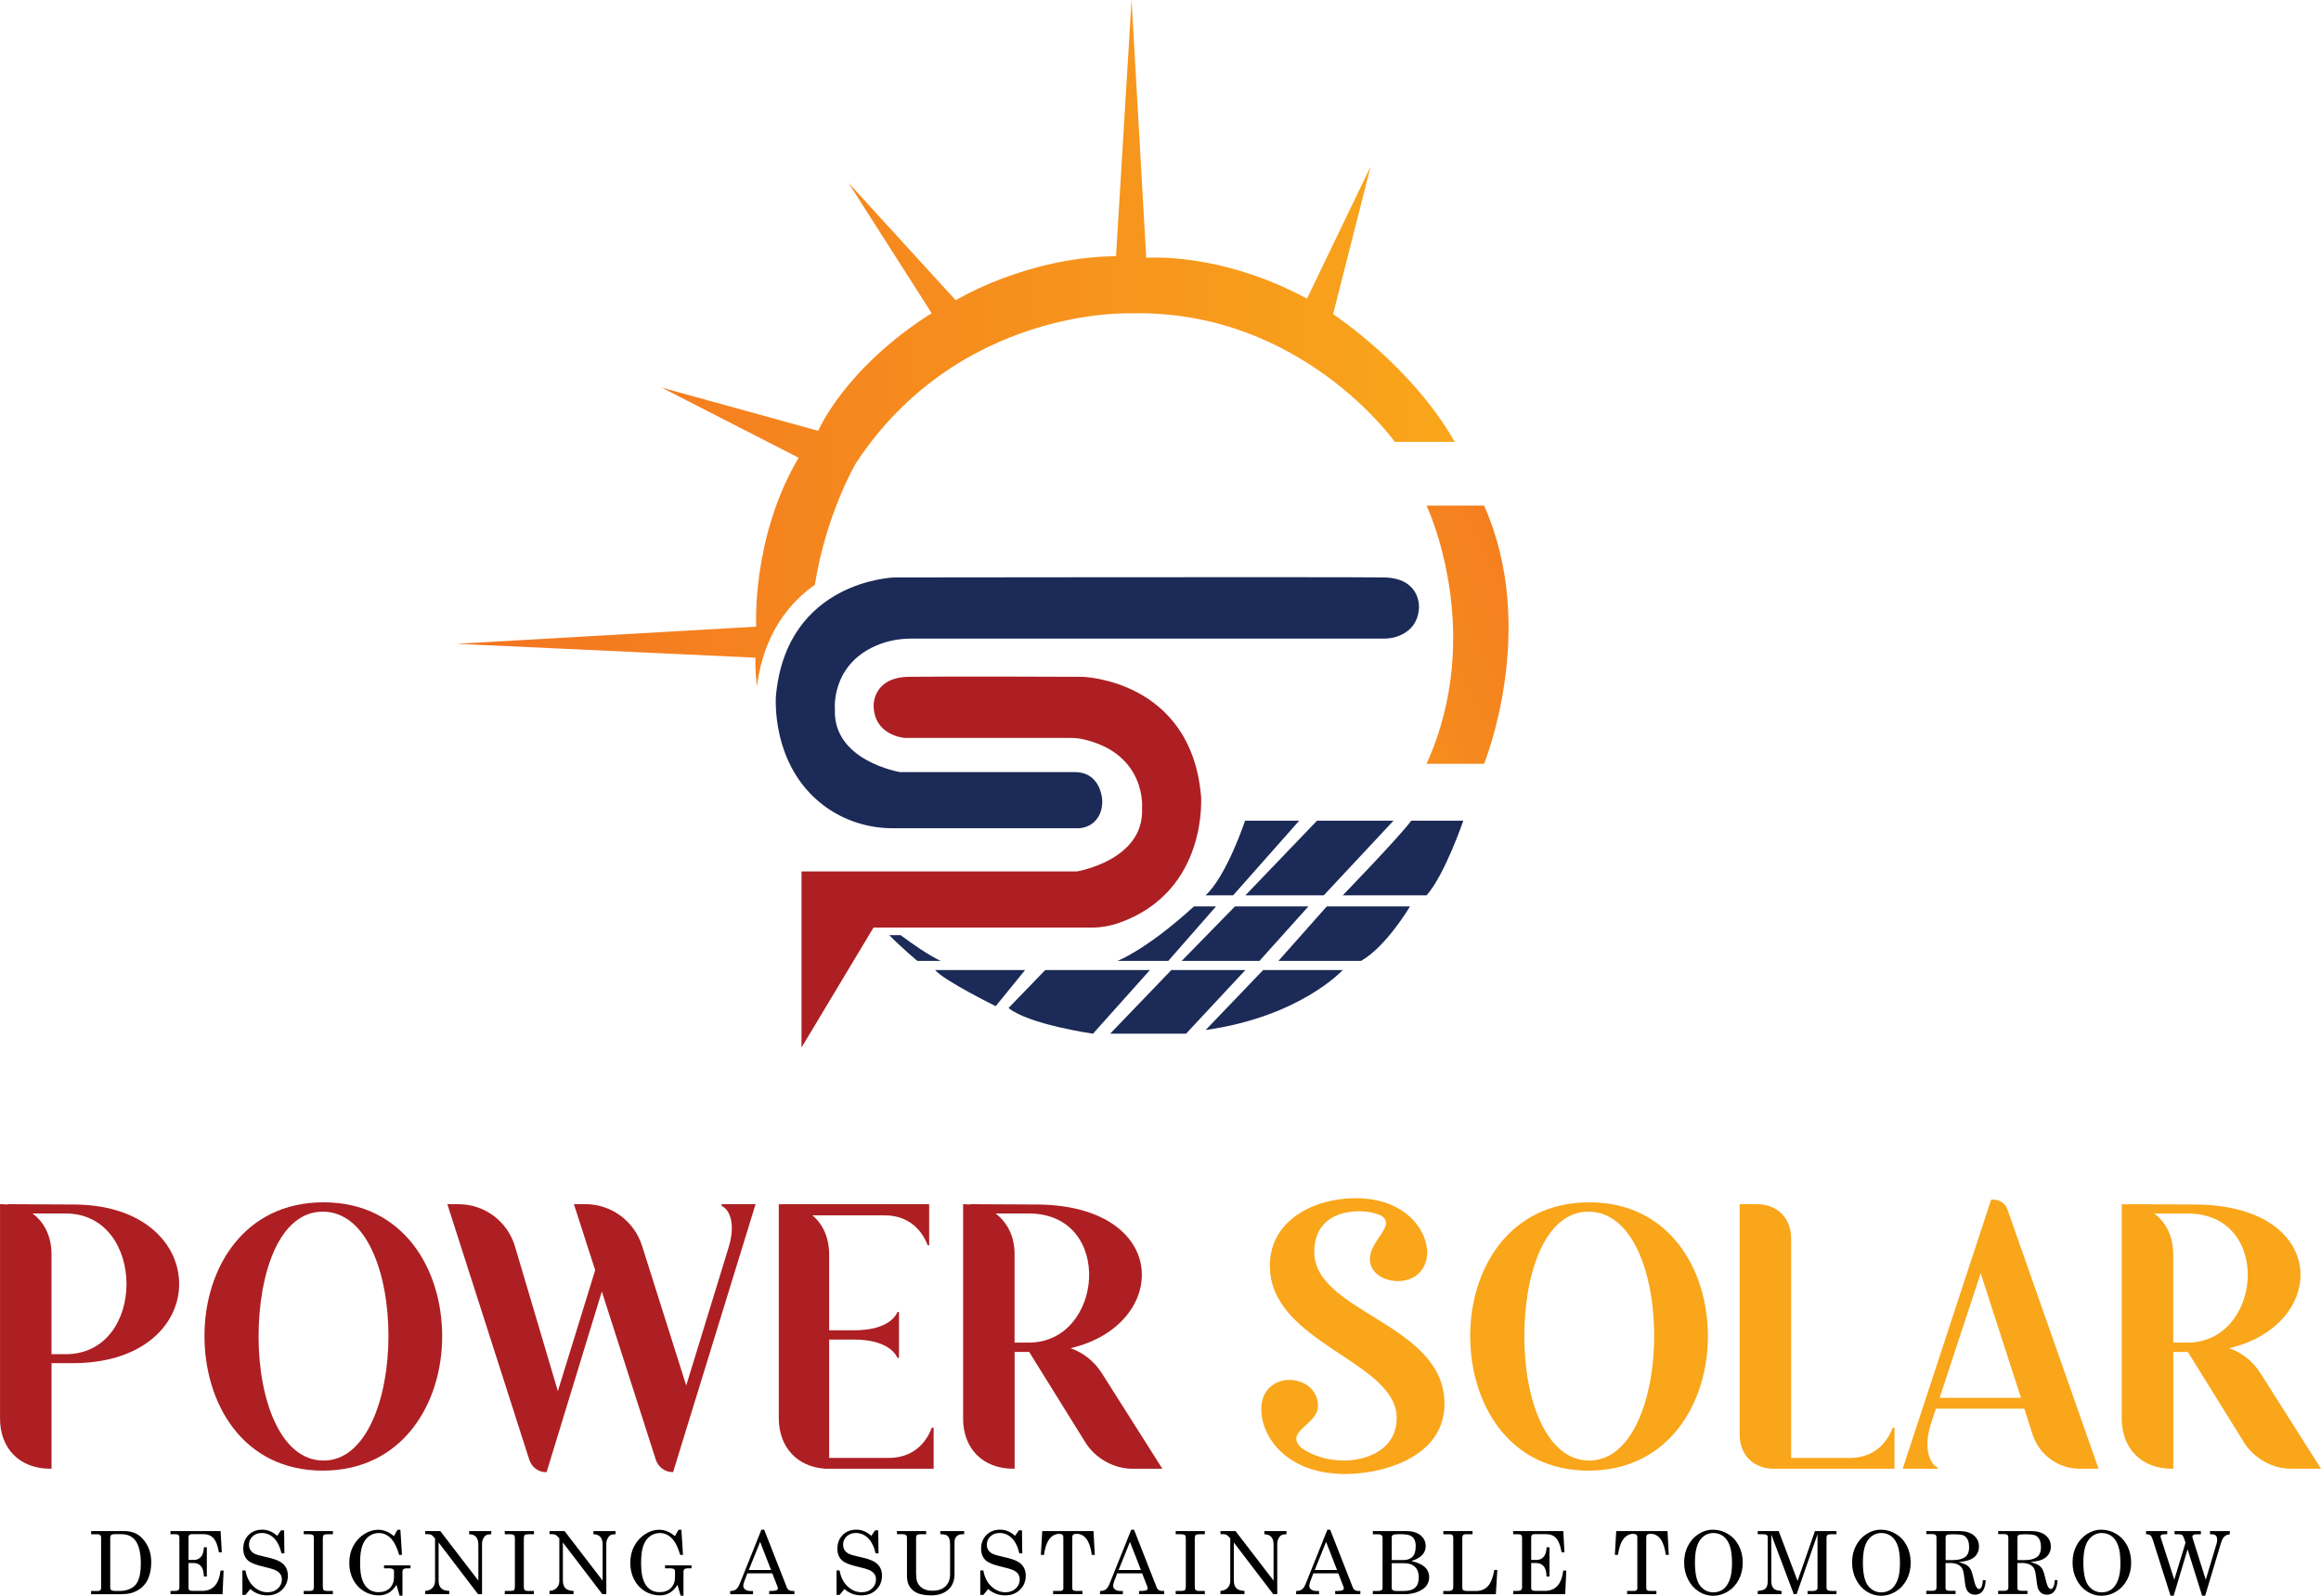 <svg xmlns="http://www.w3.org/2000/svg" xmlns:xlink="http://www.w3.org/1999/xlink" id="Layer_1" data-name="Layer 1" viewBox="0 0 523.64 360"><defs><style>      .cls-1 {        fill: url(#linear-gradient-2);      }      .cls-2 {        fill: #f9a61a;      }      .cls-3 {        fill: #1b2a56;      }      .cls-4 {        fill: url(#linear-gradient);      }      .cls-5 {        fill: #ad1f23;      }    </style><linearGradient id="linear-gradient" x1="371.41" y1="123.07" x2="250.44" y2="179.52" gradientUnits="userSpaceOnUse"><stop offset="0" stop-color="#f37421"></stop><stop offset="1" stop-color="#f9a61a"></stop></linearGradient><linearGradient id="linear-gradient-2" x1="103.05" y1="77.42" x2="328.19" y2="77.42" xlink:href="#linear-gradient"></linearGradient></defs><g><path class="cls-5" d="m270.95,179.41c-2.38-26.1-26.72-26.72-26.72-26.72,0,0-31.07-.13-39.23,0s-7.9,6.52-7.9,6.52c.12,6.38,6.13,7.18,7.04,7.27.07,0,.13,0,.19,0h37.26c.98,0,1.96.11,2.92.33,14.31,3.35,13.15,15.6,13.15,15.6.5,11.67-14.68,14.18-14.68,14.18h-62.15v39.73l16.24-27.06h49.17c2.15,0,4.29-.36,6.32-1.09,20.2-7.21,18.4-28.77,18.4-28.77Z"></path><path class="cls-4" d="m321.84,172.31h12.98s12.43-30.37,0-58.26h-12.98s13.53,28.44,0,58.26Z"></path><path class="cls-3" d="m318.39,185.15c-2.62,3.59-15.46,16.84-15.46,16.84h18.92c4.14-4.69,8.28-16.84,8.28-16.84h-11.74Z"></path><path class="cls-3" d="m288.43,216.77h18.64c5.66-3.18,11.05-12.29,11.05-12.29h-18.78l-10.91,12.29Z"></path><path class="cls-3" d="m272,232.37c21.4-3.04,30.93-13.53,30.93-13.53h-17.95l-12.98,13.53Z"></path><polygon class="cls-3" points="264.27 218.84 250.46 233.2 267.58 233.2 280.97 218.84 264.27 218.84"></polygon><path class="cls-3" d="m235.82,218.84l-8.28,8.56c4.56,3.73,19.05,5.8,19.05,5.8l12.84-14.36h-23.61Z"></path><path class="cls-3" d="m210.97,218.84c1.93,2.35,13.67,8.15,13.67,8.15l6.63-8.15h-20.3Z"></path><polygon class="cls-3" points="298.65 201.99 314.38 185.15 297.13 185.15 280.97 201.99 298.65 201.99"></polygon><polygon class="cls-3" points="266.61 216.77 284.15 216.77 295.19 204.48 278.63 204.48 266.61 216.77"></polygon><path class="cls-3" d="m274.35,204.48h-4.97c-10.91,9.94-17.26,12.29-17.26,12.29h11.46l10.77-12.29Z"></path><path class="cls-3" d="m293.12,185.15h-12.22s-4.13,12.44-8.91,16.84h6.21l14.91-16.84Z"></path><path class="cls-3" d="m203.19,210.97h-2.56c3.08,3.12,6.33,5.8,6.33,5.8h5.25c-2.71-1.29-6.06-3.59-9.02-5.8Z"></path><path class="cls-3" d="m320.13,136.79s.25-6.4-7.9-6.52c-8.16-.13-110.45,0-110.45,0,0,0-24.34.63-26.72,26.72,0,0-1.3,15.6,10.74,24.7,4.49,3.39,9.99,5.16,15.62,5.16h41.72c1.35,0,2.67-.47,3.67-1.38.7-.64,1.34-1.56,1.67-2.89.26-1.04.26-2.14.04-3.19-.42-2-1.77-5.21-6.08-5.21h-39.4s-15.18-2.51-14.68-14.18c0,0-.94-9.88,9.24-14.32,2.49-1.09,5.19-1.61,7.91-1.61h106.72c1.21,0,2.42-.22,3.54-.69,1.98-.83,4.3-2.64,4.38-6.59Z"></path><path class="cls-1" d="m300.76,70.87l8.47-33.32-14.36,29.82c-19.88-10.68-36.27-9.2-36.27-9.2l-3.31-58.17-3.5,57.8c-20.25.18-36.17,9.94-36.17,9.94l-24.21-26.51,18.78,29.42c-19.7,12.49-25.59,26.54-25.59,26.54l-35.35-9.76,30.93,15.83c-10.68,18.04-9.57,38.11-9.57,38.11l-67.56,3.87,67.38,3.13c-.05,2.18.08,4.34.33,6.46.78-6.01,2.73-11.26,5.79-15.62,1.99-2.84,4.44-5.28,7.3-7.29,2.55-16.19,9.32-27.54,9.32-27.54,23.2-35.07,61.58-33.69,61.58-33.69,38.66-1.1,59.92,28.99,59.92,28.99h13.53c-9.76-17.21-27.43-28.81-27.43-28.81Z"></path></g><g><g><path class="cls-5" d="m.34,271.66c.51,0,.93.08,1.35.08v-.08l15.49.08c15.57.25,23.24,9.09,23.24,17.93s-7.75,17.6-23.32,17.85h-5.47v23.82h-.34c-6.82,0-11.28-4.55-11.28-11.28v-48.41h.34Zm11.28,11.28v22.56h3.2c9.18,0,13.72-7.91,13.72-15.83s-4.55-15.91-13.72-15.91h-7.49c2.69,1.94,4.29,5.22,4.29,9.18Z"></path><path class="cls-5" d="m46.13,301.38c0-15.15,8.84-30.14,26.86-30.14s26.77,15.07,26.77,30.22-8.92,30.31-26.94,30.31-26.69-15.15-26.69-30.39Zm26.86,28.12c9.68,0,14.65-14.06,14.65-28.12s-4.88-28.03-14.82-28.03-14.48,14.14-14.48,28.2,4.88,27.95,14.65,27.95Z"></path><path class="cls-5" d="m103.38,271.66c5.98,0,11.11,3.87,12.8,9.51l9.68,32.66,8.42-27.28-4.8-14.9h2.53c5.89,0,11.11,3.79,12.88,9.51l9.93,31.4,9.51-30.98c1.94-6.15-.17-9.01-1.52-9.51v-.42h7.66l-18.61,60.45h-.08c-1.77,0-3.2-1.09-3.79-2.69l-12.21-38.05-12.46,40.75h-.17c-1.68,0-3.11-1.09-3.7-2.69l-18.52-57.75h2.44Z"></path><path class="cls-5" d="m175.7,319.9v-48.24c.17,0,.34.08.59,0h33.34v9.26h-.34c-.51-1.35-2.78-6.74-9.68-6.74h-16.33c2.44,2.02,3.79,5.14,3.79,8.92v17.01h5.64c6.9,0,9.18-2.69,9.77-4.13h.34v10.36h-.34c-.59-1.35-2.86-4.13-9.77-4.13h-5.64v26.69h13.47c6.9,0,9.18-5.39,9.68-6.82h.42v9.26h-24.5c-6.31-.42-10.44-4.88-10.44-11.45Z"></path><path class="cls-5" d="m217.62,271.66c.42,0,.76.08,1.18.08v-.08l15.66.08c29.8.51,29.38,27.19,7.07,32.41,2.86,1.01,5.39,2.95,7.16,5.81l13.55,21.38h-6.82c-4.13,0-8.33-2.36-10.52-5.89l-12.71-20.46h-3.28v26.35h-.34c-6.82,0-11.28-4.55-11.28-11.28v-48.41h.34Zm11.28,11.28v19.95h3.2c16.92,0,19.36-29.13,0-29.13h-7.49c2.69,2.02,4.29,5.22,4.29,9.18Z"></path><path class="cls-2" d="m303.16,329.5c5.3,0,11.95-2.53,11.95-9.6,0-12.88-28.62-16.84-28.62-34.35,0-10.27,9.93-15.24,19.36-15.24,9.93,0,15.07,5.64,16,10.78l.17,1.18c0,4.04-2.61,6.74-6.65,6.74-3.2,0-6.31-1.85-6.31-4.97,0-4.29,5.98-7.49,2.61-9.77-1.52-.67-3.2-1.01-4.97-1.01-5.22,0-10.19,2.36-10.19,9.18,0,13.72,29.38,16.08,29.38,34.26,0,12.04-13.89,15.83-22.39,15.83-13.13,0-18.94-8.25-18.94-14.65,0-4.46,3.2-6.57,6.31-6.57,3.28,0,6.48,2.1,6.48,5.89,0,4.21-7.58,5.64-3.87,9.34,2.27,1.68,5.72,2.95,9.68,2.95Z"></path><path class="cls-2" d="m331.69,301.38c0-15.15,8.84-30.14,26.86-30.14s26.77,15.07,26.77,30.22-8.92,30.31-26.94,30.31-26.69-15.15-26.69-30.39Zm26.86,28.12c9.68,0,14.65-14.06,14.65-28.12s-4.88-28.03-14.82-28.03-14.48,14.14-14.48,28.2,4.88,27.95,14.65,27.95Z"></path><path class="cls-2" d="m396.35,271.66c4.63,0,7.75,3.11,7.75,7.75v49.5h13.22c6.9,0,9.18-5.39,9.68-6.82h.42v9.26h-27.19c-4.63,0-7.75-3.11-7.75-7.75v-51.94h3.87Z"></path><path class="cls-2" d="m449.22,270.65h.59c1.43,0,2.69.93,3.11,2.27l20.54,58.43h-4.21c-4.88,0-9.18-3.11-10.69-7.75l-1.85-5.81h-19.95l-1.26,3.87c-1.68,5.72.25,8.84,1.6,9.34v.34h-7.83l19.95-60.7Zm-11.62,44.7h18.35l-9.09-28.12-9.26,28.12Z"></path><path class="cls-2" d="m479.02,271.66c.42,0,.76.08,1.18.08v-.08l15.66.08c29.8.51,29.38,27.19,7.07,32.41,2.86,1.01,5.39,2.95,7.16,5.81l13.55,21.38h-6.82c-4.13,0-8.33-2.36-10.52-5.89l-12.71-20.46h-3.28v26.35h-.34c-6.82,0-11.28-4.55-11.28-11.28v-48.41h.34Zm11.28,11.28v19.95h3.2c16.92,0,19.36-29.13,0-29.13h-7.49c2.69,2.02,4.29,5.22,4.29,9.18Z"></path></g><g><path d="m20.56,345.4h7.36c1.09,0,2.02.19,2.78.58.95.49,1.76,1.3,2.42,2.44.66,1.14,1,2.48,1,4.03,0,1.28-.2,2.44-.6,3.47-.3.79-.77,1.48-1.39,2.07-.63.59-1.39,1.03-2.29,1.33-.67.22-1.57.33-2.7.33h-6.59v-.72h1.35c.34,0,.58-.05.71-.16.13-.11.2-.28.2-.51v-11.47c0-.2-.07-.36-.21-.48-.14-.12-.34-.18-.59-.18h-1.45v-.72Zm5.16.72c-.29,0-.5.06-.64.18-.14.12-.21.31-.21.55v11.36c0,.23.08.41.24.52.16.12.43.18.82.18h1.21c1.08,0,2.03-.28,2.85-.84.53-.37.94-.9,1.21-1.57.38-.91.57-2.17.57-3.77,0-2.37-.41-4.11-1.24-5.22-.71-.93-1.77-1.4-3.2-1.4h-1.62Z"></path><path d="m38.49,345.4h11.28l.27,4.8h-.65c-.26-1.51-.66-2.57-1.22-3.18-.55-.6-1.28-.91-2.17-.91h-2.79c-.22,0-.39.06-.51.18-.12.12-.17.31-.17.56v5.07h1.22c.65,0,1.18-.23,1.59-.7.41-.47.63-1.19.66-2.16h.66v6.6h-.66c-.03-1.09-.25-1.87-.67-2.34-.41-.47-.97-.71-1.69-.71h-1.11v5.66c0,.21.07.36.21.47.14.11.37.16.69.16h2.2c2.39,0,3.77-1.53,4.13-4.58h.69l-.24,5.31h-11.74v-.72h.97c.38,0,.65-.07.8-.2.15-.13.23-.32.23-.57v-11.28c0-.25-.07-.44-.2-.56-.13-.12-.35-.18-.64-.18h-1.17v-.72Z"></path><path d="m62.53,346.48l.87-1.24h.7l.06,5.19h-.64c-.4-1.59-.99-2.75-1.77-3.49s-1.68-1.1-2.69-1.1c-.85,0-1.54.25-2.08.76-.54.51-.81,1.13-.81,1.86,0,.46.1.86.31,1.2.21.34.51.62.92.84.41.22,1.18.44,2.31.69,1.59.34,2.7.69,3.34,1.05.64.35,1.12.8,1.43,1.33.31.54.47,1.16.47,1.88,0,1.28-.43,2.35-1.3,3.19-.86.84-1.98,1.27-3.35,1.27-1.47,0-2.75-.47-3.83-1.43l-1.09,1.33h-.69v-5.52h.69c.27,1.52.87,2.72,1.81,3.6.94.88,1.99,1.32,3.17,1.32.95,0,1.73-.28,2.33-.84.6-.56.9-1.24.9-2.05,0-.46-.11-.86-.34-1.2-.22-.34-.58-.63-1.07-.87-.49-.23-1.45-.52-2.88-.85-1.57-.37-2.64-.79-3.22-1.25-.8-.65-1.2-1.58-1.2-2.78s.4-2.28,1.2-3.08c.8-.8,1.82-1.2,3.07-1.2.6,0,1.17.11,1.7.32.54.21,1.1.56,1.68,1.06Z"></path><path d="m68.54,345.4h6.57v.72h-1.13c-.5,0-.82.06-.95.19-.13.13-.2.39-.2.79v10.78c0,.43.06.7.17.81.15.15.43.22.84.22h1.26v.72h-6.57v-.72h1.24c.44,0,.72-.06.85-.19.13-.13.19-.41.19-.84v-10.78c0-.41-.06-.66-.17-.76-.18-.15-.51-.22-.99-.22h-1.12v-.72Z"></path><path d="m88.89,346.53l.79-1.42h.65l.36,5.68h-.63c-.48-1.63-1.05-2.82-1.7-3.55-.83-.93-1.79-1.39-2.87-1.39-.83,0-1.57.23-2.22.7-.65.47-1.16,1.17-1.51,2.11-.35.94-.52,2.25-.52,3.95s.17,2.94.52,3.87c.35.93.83,1.61,1.45,2.05.62.44,1.34.66,2.16.66,1.12,0,1.99-.31,2.6-.94.61-.63.92-1.44.92-2.44v-1.34c0-.21-.08-.38-.25-.49s-.43-.17-.8-.17h-1.2v-.67h5.97v.67h-.81c-.36,0-.62.06-.77.19-.15.13-.23.31-.23.54v5.44h-.64c-.23-.85-.47-1.66-.72-2.44-.48.79-1.05,1.38-1.72,1.78s-1.42.59-2.26.59c-1.2,0-2.31-.31-3.34-.92-1.02-.62-1.83-1.48-2.43-2.6-.59-1.12-.89-2.39-.89-3.8s.3-2.69.9-3.81c.6-1.12,1.41-2.02,2.45-2.68,1.04-.66,2.08-.99,3.14-.99.6,0,1.18.1,1.73.31.55.2,1.17.58,1.86,1.12Z"></path><path d="m95.93,345.4h3.4l8.59,11.19v-8.1c0-.82-.19-1.42-.56-1.81-.34-.36-.85-.55-1.52-.56v-.72h4.99v.72c-.51,0-.89.07-1.14.21-.25.14-.47.4-.66.77-.19.37-.28.78-.28,1.22v11.31h-.91l-8.89-11.65v8.59c0,.78.2,1.36.59,1.74.39.38,1,.58,1.82.59v.72h-5.43v-.72c.68-.03,1.22-.25,1.62-.67.4-.42.6-.93.6-1.54v-9.64l-.17-.19c-.32-.35-.55-.56-.68-.62-.19-.09-.43-.13-.72-.13h-.64v-.72Z"></path><path d="m113.89,345.4h6.57v.72h-1.13c-.5,0-.82.06-.95.19-.13.13-.2.39-.2.79v10.78c0,.43.06.7.17.81.15.15.43.22.84.22h1.26v.72h-6.57v-.72h1.24c.44,0,.72-.06.85-.19.13-.13.19-.41.19-.84v-10.78c0-.41-.06-.66-.17-.76-.18-.15-.51-.22-.99-.22h-1.12v-.72Z"></path><path d="m123.97,345.4h3.4l8.59,11.19v-8.1c0-.82-.19-1.42-.56-1.81-.34-.36-.85-.55-1.52-.56v-.72h4.99v.72c-.51,0-.89.07-1.14.21-.25.14-.47.4-.66.77-.19.37-.28.78-.28,1.22v11.31h-.91l-8.89-11.65v8.59c0,.78.2,1.36.59,1.74.39.38,1,.58,1.82.59v.72h-5.43v-.72c.68-.03,1.22-.25,1.62-.67.4-.42.6-.93.6-1.54v-9.64l-.17-.19c-.32-.35-.55-.56-.68-.62-.19-.09-.43-.13-.72-.13h-.64v-.72Z"></path><path d="m152.29,346.53l.79-1.42h.65l.36,5.68h-.63c-.48-1.63-1.05-2.82-1.7-3.55-.83-.93-1.79-1.39-2.87-1.39-.83,0-1.57.23-2.22.7-.65.47-1.16,1.17-1.51,2.11-.35.94-.52,2.25-.52,3.95s.17,2.94.52,3.87c.35.93.83,1.61,1.45,2.05.62.44,1.34.66,2.16.66,1.12,0,1.99-.31,2.6-.94.61-.63.92-1.44.92-2.44v-1.34c0-.21-.08-.38-.25-.49s-.43-.17-.8-.17h-1.2v-.67h5.97v.67h-.81c-.36,0-.62.06-.77.19-.15.13-.23.31-.23.54v5.44h-.64c-.23-.85-.47-1.66-.72-2.44-.48.79-1.05,1.38-1.72,1.78s-1.42.59-2.26.59c-1.2,0-2.31-.31-3.34-.92-1.02-.62-1.83-1.48-2.43-2.6-.59-1.12-.89-2.39-.89-3.8s.3-2.69.9-3.81c.6-1.12,1.41-2.02,2.45-2.68,1.04-.66,2.08-.99,3.14-.99.6,0,1.18.1,1.73.31.55.2,1.17.58,1.86,1.12Z"></path><path d="m171.77,345.1h.64l5.11,13.03c.21.53.63.79,1.26.79h.44v.72h-5.68v-.72h.45c.59,0,1.01-.06,1.25-.19.17-.09.25-.23.25-.41,0-.11-.02-.22-.07-.35l-1.18-3.02h-5.63l-.66,1.73c-.17.46-.26.83-.26,1.1,0,.31.15.58.44.81.29.22.72.34,1.28.34h.48v.72h-5.16v-.72c.55,0,.99-.12,1.31-.36.32-.24.62-.7.89-1.37l4.84-12.08Zm-.28,2.74l-2.56,6.35h5.03l-2.47-6.35Z"></path><path d="m196.57,346.48l.87-1.24h.7l.06,5.19h-.64c-.4-1.59-.99-2.75-1.77-3.49s-1.68-1.1-2.69-1.1c-.85,0-1.54.25-2.08.76-.54.51-.81,1.13-.81,1.86,0,.46.1.86.31,1.2.21.34.51.62.92.84.41.22,1.18.44,2.31.69,1.59.34,2.7.69,3.34,1.05.64.35,1.12.8,1.43,1.33.31.54.47,1.16.47,1.88,0,1.28-.43,2.35-1.3,3.19-.86.84-1.98,1.27-3.35,1.27-1.47,0-2.75-.47-3.83-1.43l-1.09,1.33h-.69v-5.52h.69c.27,1.52.87,2.72,1.81,3.6.94.88,1.99,1.32,3.17,1.32.95,0,1.73-.28,2.33-.84.6-.56.9-1.24.9-2.05,0-.46-.11-.86-.34-1.2-.22-.34-.58-.63-1.07-.87-.49-.23-1.45-.52-2.88-.85-1.57-.37-2.64-.79-3.22-1.25-.8-.65-1.2-1.58-1.2-2.78s.4-2.28,1.2-3.08c.8-.8,1.82-1.2,3.07-1.2.6,0,1.17.11,1.7.32.54.21,1.1.56,1.68,1.06Z"></path><path d="m202.37,345.4h6.58v.72h-1.32c-.35,0-.6.06-.74.17-.14.12-.21.29-.21.53v8.04c0,.84.07,1.48.22,1.91.22.64.62,1.14,1.2,1.52.58.38,1.34.57,2.27.57,1.3,0,2.28-.34,2.96-1.01.68-.67,1.02-1.57,1.02-2.69v-6.54c0-.58-.04-1.02-.12-1.31s-.2-.53-.35-.7c-.15-.17-.34-.29-.57-.37-.23-.08-.62-.12-1.16-.12v-.72h5.38v.72h-.39c-.6,0-1.05.16-1.35.49-.3.32-.44.79-.44,1.41v7c0,1.53-.44,2.7-1.31,3.51-.98.92-2.29,1.38-3.92,1.38-1.41,0-2.52-.2-3.33-.6s-1.4-.98-1.76-1.73c-.28-.57-.41-1.29-.41-2.16v-8.6c0-.22-.08-.39-.23-.52-.15-.13-.38-.19-.68-.19h-1.35v-.72Z"></path><path d="m229,346.48l.87-1.24h.7l.06,5.19h-.64c-.4-1.59-.99-2.75-1.77-3.49s-1.68-1.1-2.69-1.1c-.85,0-1.54.25-2.08.76-.54.51-.81,1.13-.81,1.86,0,.46.1.86.31,1.2.21.34.51.62.92.84.41.22,1.18.44,2.31.69,1.59.34,2.7.69,3.34,1.05.64.35,1.12.8,1.43,1.33.31.54.47,1.16.47,1.88,0,1.28-.43,2.35-1.3,3.19-.86.84-1.98,1.27-3.35,1.27-1.47,0-2.75-.47-3.83-1.43l-1.09,1.33h-.69v-5.52h.69c.27,1.52.87,2.72,1.81,3.6.94.88,1.99,1.32,3.17,1.32.95,0,1.73-.28,2.33-.84.6-.56.9-1.24.9-2.05,0-.46-.11-.86-.34-1.2-.22-.34-.58-.63-1.07-.87-.49-.23-1.45-.52-2.88-.85-1.57-.37-2.64-.79-3.22-1.25-.8-.65-1.2-1.58-1.2-2.78s.4-2.28,1.2-3.08c.8-.8,1.82-1.2,3.07-1.2.6,0,1.17.11,1.7.32.54.21,1.1.56,1.68,1.06Z"></path><path d="m235.15,345.4h11.56l.28,5.38h-.66c-.44-3.16-1.58-4.75-3.44-4.75-.37,0-.63.06-.77.19-.14.13-.21.34-.21.64v11.38c0,.23.07.4.2.51.13.11.36.16.66.16h1.43v.72h-6.61v-.72h1.64c.22,0,.39-.05.5-.16.12-.11.17-.25.17-.43v-11.54c0-.24-.07-.43-.22-.55-.15-.13-.39-.19-.71-.19-.93,0-1.71.44-2.33,1.32-.51.73-.88,1.87-1.11,3.43h-.7l.31-5.38Z"></path><path d="m255.21,345.1h.64l5.11,13.03c.21.53.63.79,1.26.79h.44v.72h-5.68v-.72h.45c.59,0,1.01-.06,1.25-.19.17-.09.25-.23.25-.41,0-.11-.02-.22-.07-.35l-1.18-3.02h-5.63l-.66,1.73c-.17.46-.26.83-.26,1.1,0,.31.15.58.44.81.29.22.72.34,1.28.34h.48v.72h-5.16v-.72c.55,0,.99-.12,1.31-.36.32-.24.62-.7.89-1.37l4.84-12.08Zm-.28,2.74l-2.56,6.35h5.03l-2.47-6.35Z"></path><path d="m265.26,345.4h6.57v.72h-1.13c-.5,0-.82.06-.95.19-.13.13-.2.39-.2.79v10.78c0,.43.06.7.17.81.15.15.43.22.84.22h1.26v.72h-6.57v-.72h1.24c.44,0,.72-.06.85-.19.13-.13.19-.41.19-.84v-10.78c0-.41-.06-.66-.17-.76-.18-.15-.51-.22-.99-.22h-1.12v-.72Z"></path><path d="m275.34,345.4h3.4l8.59,11.19v-8.1c0-.82-.19-1.42-.56-1.81-.34-.36-.85-.55-1.52-.56v-.72h4.99v.72c-.51,0-.89.07-1.14.21-.25.14-.47.4-.66.77-.19.37-.28.78-.28,1.22v11.31h-.91l-8.89-11.65v8.59c0,.78.2,1.36.59,1.74.39.38,1,.58,1.82.59v.72h-5.43v-.72c.68-.03,1.22-.25,1.62-.67.4-.42.6-.93.6-1.54v-9.64l-.17-.19c-.32-.35-.55-.56-.68-.62-.19-.09-.43-.13-.72-.13h-.64v-.72Z"></path><path d="m299.46,345.1h.64l5.11,13.03c.21.53.63.79,1.26.79h.44v.72h-5.68v-.72h.45c.59,0,1.01-.06,1.25-.19.17-.09.25-.23.25-.41,0-.11-.02-.22-.07-.35l-1.18-3.02h-5.63l-.66,1.73c-.17.46-.26.83-.26,1.1,0,.31.15.58.44.81.29.22.72.34,1.28.34h.48v.72h-5.16v-.72c.55,0,.99-.12,1.31-.36.32-.24.62-.7.89-1.37l4.84-12.08Zm-.28,2.74l-2.56,6.35h5.03l-2.47-6.35Z"></path><path d="m309.72,345.4h7.42c1.46,0,2.57.32,3.35.96.77.64,1.16,1.45,1.16,2.41,0,.81-.27,1.49-.81,2.06-.54.56-1.35,1.01-2.44,1.34,1.34.28,2.35.73,3.02,1.33s1.01,1.37,1.01,2.3c0,.71-.19,1.33-.57,1.88-.38.55-1.02,1.01-1.91,1.39-.89.38-1.9.57-3.03.57h-7.2v-.72h1.17c.35,0,.61-.06.78-.17.16-.12.25-.25.25-.39v-11.41c0-.27-.08-.47-.24-.61-.16-.14-.39-.21-.7-.21h-1.25v-.72Zm4.26,6.54h2.7c.83,0,1.49-.24,1.98-.73.49-.49.74-1.28.74-2.39,0-.69-.12-1.22-.35-1.61-.23-.38-.57-.66-1.02-.84-.45-.18-1.22-.26-2.32-.26-.78,0-1.26.06-1.44.17-.19.11-.28.31-.28.59v5.08Zm0,.72v5.49c0,.26.08.45.23.58.15.13.42.19.81.19h1.72c1.14,0,1.99-.25,2.53-.76.55-.5.82-1.29.82-2.35,0-.98-.28-1.74-.85-2.31-.57-.56-1.34-.84-2.34-.84h-2.93Z"></path><path d="m325.61,345.4h6.61v.72h-1.58c-.25,0-.43.07-.55.2-.12.13-.18.34-.18.62v11.24c0,.27.08.46.23.57.15.11.45.17.91.17h2c1.06,0,1.93-.35,2.61-1.06.68-.71,1.17-1.94,1.48-3.69h.67l-.33,5.48h-11.86v-.72h1.17c.4,0,.68-.08.84-.23.16-.15.24-.39.24-.73v-11.12c0-.24-.07-.42-.2-.54-.13-.12-.33-.18-.6-.18h-1.44v-.72Z"></path><path d="m341.41,345.4h11.28l.27,4.8h-.65c-.26-1.51-.66-2.57-1.22-3.18-.55-.6-1.28-.91-2.17-.91h-2.79c-.22,0-.39.06-.51.18-.12.12-.17.31-.17.56v5.07h1.22c.65,0,1.18-.23,1.59-.7.41-.47.63-1.19.66-2.16h.66v6.6h-.66c-.03-1.09-.25-1.87-.67-2.34-.41-.47-.97-.71-1.69-.71h-1.11v5.66c0,.21.07.36.21.47.14.11.37.16.69.16h2.2c2.39,0,3.77-1.53,4.13-4.58h.69l-.24,5.31h-11.74v-.72h.97c.38,0,.65-.07.8-.2.15-.13.23-.32.23-.57v-11.28c0-.25-.07-.44-.2-.56-.13-.12-.35-.18-.64-.18h-1.17v-.72Z"></path><path d="m364.65,345.4h11.56l.28,5.38h-.66c-.44-3.16-1.58-4.75-3.44-4.75-.37,0-.63.06-.77.19-.14.13-.21.34-.21.64v11.38c0,.23.07.4.2.51.13.11.36.16.66.16h1.43v.72h-6.61v-.72h1.64c.22,0,.39-.05.5-.16.12-.11.17-.25.17-.43v-11.54c0-.24-.07-.43-.22-.55-.15-.13-.39-.19-.71-.19-.93,0-1.71.44-2.33,1.32-.51.73-.88,1.87-1.11,3.43h-.7l.31-5.38Z"></path><path d="m386.46,345.1c1.2,0,2.33.32,3.37.95,1.05.63,1.87,1.51,2.46,2.65.59,1.13.89,2.41.89,3.83s-.3,2.7-.9,3.84c-.6,1.14-1.42,2.03-2.46,2.67-1.04.64-2.15.96-3.32.96s-2.21-.31-3.22-.94c-1-.63-1.81-1.52-2.41-2.69-.61-1.17-.91-2.46-.91-3.88s.29-2.66.88-3.79c.59-1.13,1.39-2.01,2.41-2.65,1.02-.64,2.08-.96,3.19-.96Zm.15.74c-1.25,0-2.27.52-3.04,1.56-.78,1.04-1.17,2.73-1.17,5.08,0,2.55.4,4.31,1.19,5.29.8.98,1.78,1.46,2.96,1.46.82,0,1.54-.22,2.17-.66.62-.44,1.12-1.15,1.49-2.11.37-.96.55-2.23.55-3.79,0-1.71-.17-3.04-.52-4-.35-.96-.84-1.67-1.48-2.13-.64-.46-1.36-.69-2.15-.69Z"></path><path d="m396.55,345.4h4.74l4.26,11.25,3.92-11.25h4.85v.72h-1.18c-.42,0-.7.06-.84.18-.14.12-.22.33-.22.64v11.28c0,.22.09.4.26.52.17.12.47.18.9.18h1.09v.72h-6.52v-.72h1.22c.35,0,.61-.07.77-.2.17-.13.25-.3.25-.51v-12.09l-4.71,13.52h-.65l-5.07-13.46v10.35c0,.62.08,1.08.23,1.38.15.3.37.54.66.7.29.16.76.26,1.42.3v.72h-5.37v-.72c.88-.06,1.48-.25,1.79-.57.31-.32.47-.89.47-1.7v-9.82c0-.24-.07-.42-.22-.53-.15-.11-.42-.17-.83-.17h-1.21v-.72Z"></path><path d="m424.35,345.1c1.2,0,2.33.32,3.37.95,1.05.63,1.87,1.51,2.46,2.65.59,1.13.89,2.41.89,3.83s-.3,2.7-.9,3.84c-.6,1.14-1.42,2.03-2.46,2.67-1.04.64-2.15.96-3.32.96s-2.21-.31-3.22-.94c-1-.63-1.81-1.52-2.41-2.69-.61-1.17-.91-2.46-.91-3.88s.29-2.66.88-3.79c.59-1.13,1.39-2.01,2.41-2.65,1.02-.64,2.08-.96,3.19-.96Zm.15.74c-1.25,0-2.27.52-3.04,1.56-.78,1.04-1.17,2.73-1.17,5.08,0,2.55.4,4.31,1.19,5.29.8.98,1.78,1.46,2.96,1.46.82,0,1.54-.22,2.17-.66.62-.44,1.12-1.15,1.49-2.11.37-.96.55-2.23.55-3.79,0-1.71-.17-3.04-.52-4-.35-.96-.84-1.67-1.48-2.13-.64-.46-1.36-.69-2.15-.69Z"></path><path d="m434.62,345.4h7.36c1.42,0,2.53.32,3.32.97.79.65,1.18,1.5,1.18,2.55,0,.63-.16,1.19-.47,1.68s-.76.88-1.35,1.17c-.59.29-1.51.5-2.77.63.92.25,1.55.5,1.89.74.35.24.62.55.83.93.21.38.45,1.16.72,2.33.19.84.4,1.42.62,1.72.17.24.35.36.54.36s.38-.15.55-.44c.17-.29.27-.81.31-1.55h.65c-.12,2.18-.93,3.27-2.42,3.27-.47,0-.87-.12-1.22-.36-.34-.24-.6-.59-.78-1.05-.13-.35-.29-1.25-.45-2.72-.1-.85-.25-1.46-.46-1.82-.21-.36-.53-.65-.98-.87-.44-.22-.97-.33-1.59-.33h-1.17v5.59c0,.24.06.4.18.5.15.12.39.18.72.18h1.37v.72h-6.61v-.72h1.4c.31,0,.53-.06.68-.18.14-.12.22-.29.22-.5v-11.38c0-.24-.07-.43-.22-.55-.15-.12-.37-.18-.67-.18h-1.4v-.72Zm4.34,6.55h1.68c1.13,0,2.01-.21,2.65-.64.64-.43.96-1.18.96-2.27,0-.75-.12-1.34-.36-1.78s-.56-.73-.95-.89c-.39-.16-1.16-.24-2.31-.24-.76,0-1.23.05-1.41.16-.18.11-.27.29-.27.54v5.12Z"></path><path d="m450.83,345.4h7.36c1.42,0,2.53.32,3.32.97.79.65,1.18,1.5,1.18,2.55,0,.63-.16,1.19-.47,1.68s-.76.88-1.35,1.17c-.59.29-1.51.5-2.77.63.92.25,1.55.5,1.89.74.35.24.62.55.83.93.21.38.45,1.16.72,2.33.19.84.4,1.42.62,1.72.17.24.35.36.54.36s.38-.15.55-.44c.17-.29.27-.81.31-1.55h.65c-.12,2.18-.93,3.27-2.42,3.27-.47,0-.87-.12-1.22-.36-.34-.24-.6-.59-.78-1.05-.13-.35-.29-1.25-.45-2.72-.1-.85-.25-1.46-.46-1.82-.21-.36-.53-.65-.98-.87-.44-.22-.97-.33-1.59-.33h-1.17v5.59c0,.24.06.4.18.5.15.12.39.18.72.18h1.37v.72h-6.61v-.72h1.4c.31,0,.53-.06.68-.18.14-.12.22-.29.22-.5v-11.38c0-.24-.07-.43-.22-.55-.15-.12-.37-.18-.67-.18h-1.4v-.72Zm4.34,6.55h1.68c1.13,0,2.01-.21,2.65-.64.64-.43.96-1.18.96-2.27,0-.75-.12-1.34-.36-1.78s-.56-.73-.95-.89c-.39-.16-1.16-.24-2.31-.24-.76,0-1.23.05-1.41.16-.18.11-.27.29-.27.54v5.12Z"></path><path d="m474.09,345.1c1.2,0,2.33.32,3.37.95,1.05.63,1.87,1.51,2.46,2.65.59,1.13.89,2.41.89,3.83s-.3,2.7-.9,3.84c-.6,1.14-1.42,2.03-2.46,2.67-1.04.64-2.15.96-3.32.96s-2.21-.31-3.22-.94c-1-.63-1.81-1.52-2.41-2.69-.61-1.17-.91-2.46-.91-3.88s.29-2.66.88-3.79c.59-1.13,1.39-2.01,2.41-2.65,1.02-.64,2.08-.96,3.19-.96Zm.15.74c-1.25,0-2.27.52-3.04,1.56-.78,1.04-1.17,2.73-1.17,5.08,0,2.55.4,4.31,1.19,5.29.8.98,1.78,1.46,2.96,1.46.82,0,1.54-.22,2.17-.66.62-.44,1.12-1.15,1.49-2.11.37-.96.55-2.23.55-3.79,0-1.71-.17-3.04-.52-4-.35-.96-.84-1.67-1.48-2.13-.64-.46-1.36-.69-2.15-.69Z"></path><path d="m484.19,345.4h4.76v.72h-.34c-.5,0-.82.04-.96.12-.14.08-.21.2-.21.37,0,.12.05.3.14.55l.06.18,2.9,9.04,2.54-8.35c-.3-.95-.52-1.5-.68-1.66-.16-.16-.47-.24-.94-.24h-.86v-.72h5.94v.72h-.62c-.54,0-.89.04-1.05.13-.16.09-.24.22-.24.39,0,.13.02.26.06.38l2.95,9.36,2.43-8.1c.1-.31.14-.62.14-.91,0-.43-.1-.75-.29-.95-.2-.2-.49-.3-.88-.3h-.44v-.72h4.47v.72c-.39.05-.7.15-.93.28-.23.14-.43.34-.6.59-.17.26-.34.68-.52,1.28l-3.51,11.7h-.69l-3.28-10.47-3.13,10.47h-.72l-4.01-12.64c-.16-.49-.34-.82-.54-.98-.2-.16-.53-.24-.97-.24v-.72Z"></path></g></g></svg>